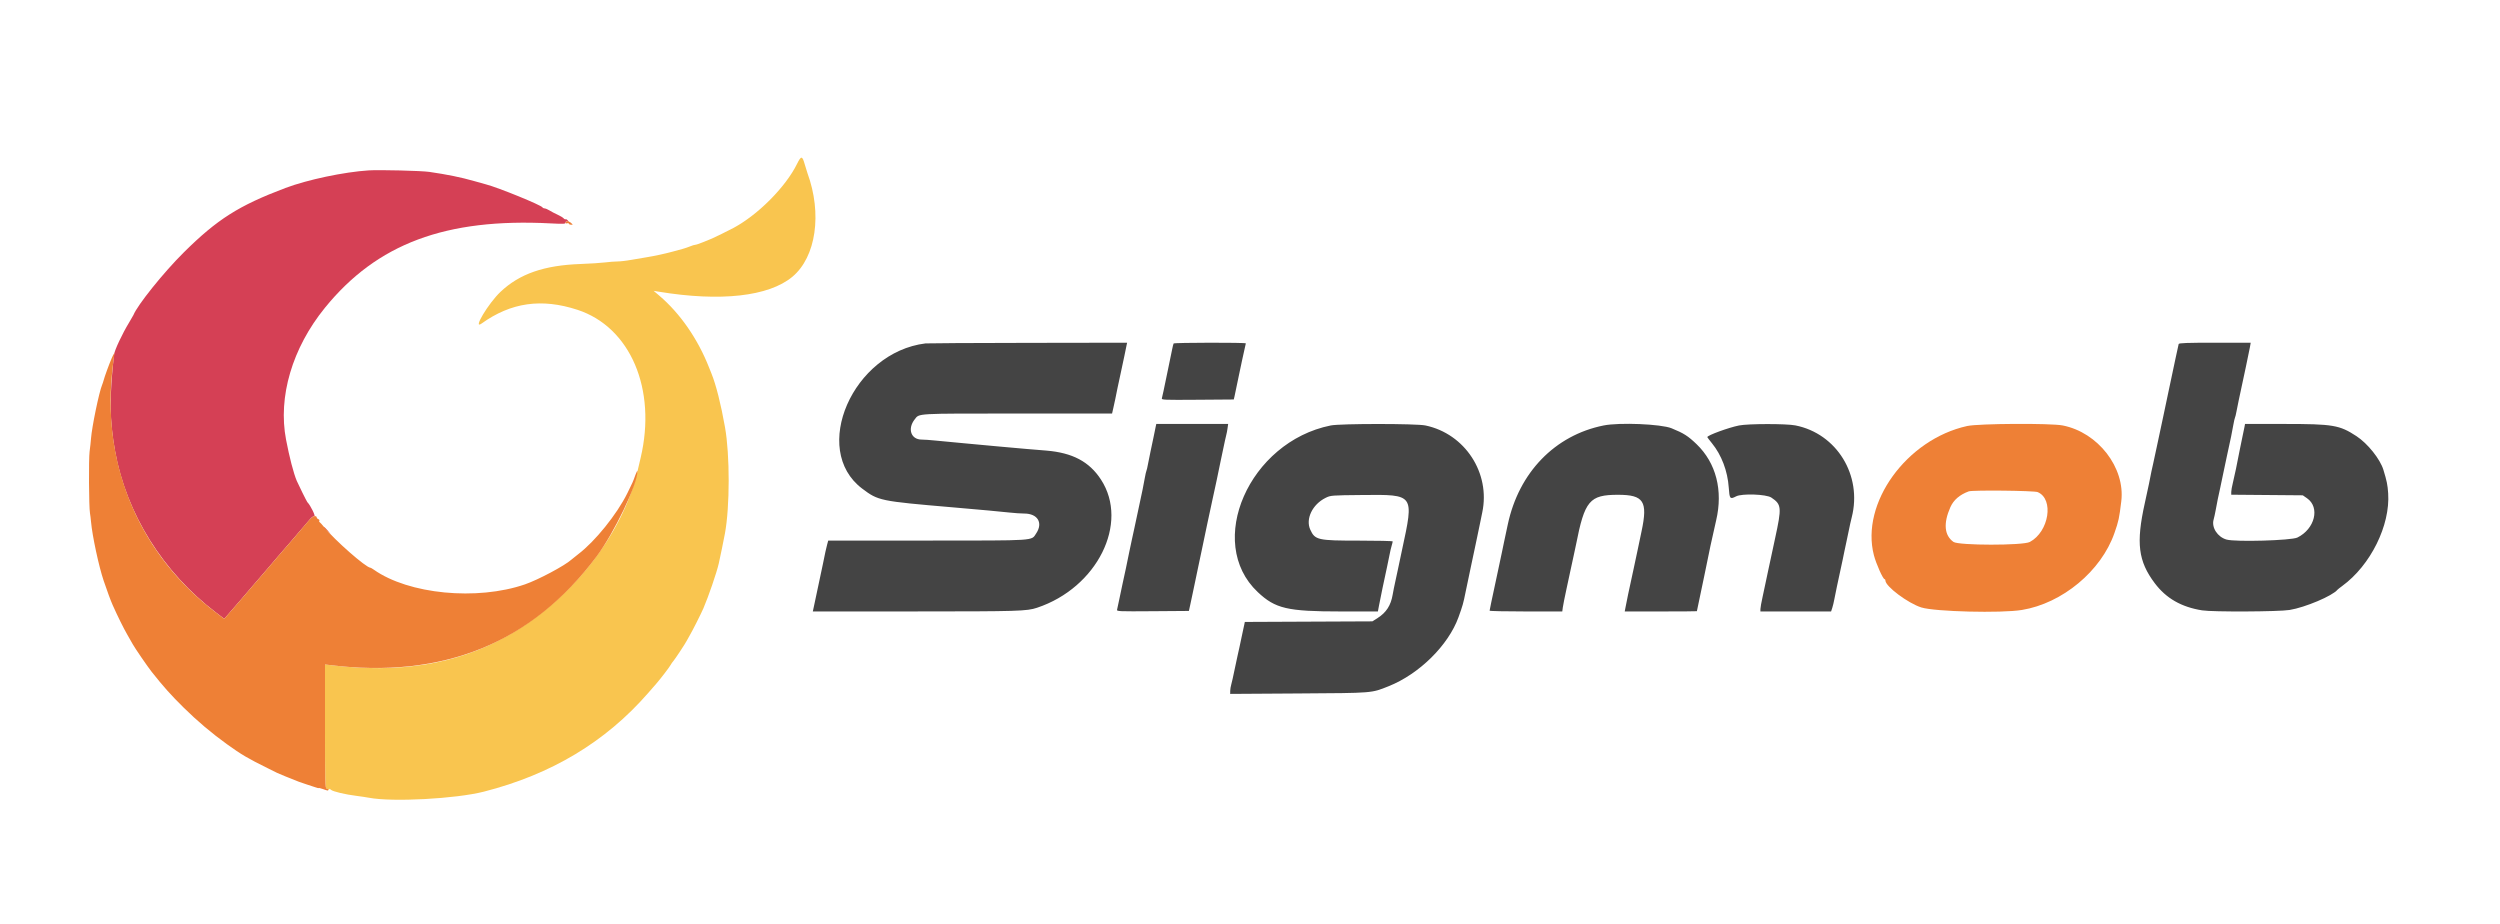 <svg id="svg" version="1.1" xmlns="http://www.w3.org/2000/svg" xmlns:xlink="http://www.w3.org/1999/xlink"
     width="400" height="147.851"
     viewBox="0, 0, 400,147.851">
    <g id="svgg">
        <path id="path0" d="M127.522 26.230 C 125.707 29.917,121.276 34.376,117.341 36.476 C 116.538 36.905,114.249 38.034,113.917 38.165 C 113.733 38.238,113.110 38.493,112.531 38.732 C 111.952 38.971,111.373 39.167,111.245 39.167 C 111.116 39.167,110.765 39.272,110.464 39.401 C 110.163 39.529,109.579 39.726,109.167 39.838 C 108.754 39.949,108.079 40.134,107.667 40.248 C 106.482 40.576,104.679 40.968,103.500 41.154 C 102.904 41.248,101.779 41.439,101.000 41.579 C 100.221 41.719,99.233 41.834,98.804 41.833 C 98.375 41.833,97.475 41.903,96.804 41.988 C 96.133 42.073,94.383 42.185,92.917 42.238 C 87.046 42.447,83.134 43.807,80.075 46.700 C 78.140 48.530,75.570 52.827,77.042 51.772 C 81.756 48.392,86.632 47.691,92.385 49.567 C 100.857 52.330,105.098 62.256,102.504 73.250 C 102.417 73.617,102.192 74.574,102.003 75.378 C 99.611 85.551,91.393 95.969,81.221 101.722 C 73.155 106.284,63.945 107.795,52.708 106.401 L 52.000 106.313 52.000 116.240 C 52.000 124.693,52.035 126.167,52.236 126.167 C 52.366 126.167,52.510 126.260,52.556 126.375 C 52.617 126.526,52.644 126.519,52.654 126.349 C 52.664 126.156,52.717 126.159,52.958 126.371 C 53.278 126.652,55.252 127.118,57.083 127.346 C 57.725 127.426,58.608 127.559,59.046 127.642 C 62.814 128.352,72.905 127.815,77.417 126.665 C 88.193 123.916,96.871 118.711,103.674 110.917 C 104.155 110.367,104.743 109.692,104.982 109.417 C 105.710 108.580,107.106 106.758,107.308 106.381 C 107.412 106.186,107.593 105.926,107.709 105.805 C 107.955 105.546,109.724 102.866,109.890 102.500 C 109.952 102.362,110.154 102.000,110.339 101.695 C 110.734 101.043,112.184 98.175,112.545 97.333 C 113.369 95.413,114.668 91.621,115.001 90.167 C 115.215 89.233,115.775 86.508,115.987 85.371 C 116.784 81.090,116.790 72.804,116.000 68.352 C 115.340 64.630,114.566 61.565,113.828 59.750 C 113.717 59.475,113.552 59.063,113.462 58.833 C 111.660 54.242,108.837 50.160,105.492 47.309 L 104.583 46.535 105.417 46.672 C 115.267 48.297,122.993 47.435,126.773 44.290 C 130.572 41.127,131.576 34.197,129.182 27.667 C 129.097 27.438,128.896 26.781,128.733 26.208 C 128.361 24.900,128.175 24.903,127.522 26.230 " stroke="none" fill="#f9c54f" fill-rule="evenodd"></path><path id="path1" d="M59.000 27.261 C 55.052 27.513,49.178 28.754,45.667 30.079 C 38.203 32.894,34.755 35.081,29.386 40.405 C 26.193 43.572,21.983 48.811,21.347 50.409 C 21.309 50.505,21.003 51.033,20.668 51.583 C 19.579 53.366,18.324 56.036,18.246 56.735 C 17.488 63.527,17.527 67.231,18.411 72.163 C 20.204 82.170,26.072 91.559,34.564 98.012 L 35.878 99.010 36.314 98.517 C 36.554 98.245,37.087 97.629,37.500 97.147 C 37.912 96.666,38.400 96.104,38.583 95.899 C 38.959 95.480,39.194 95.205,40.492 93.667 C 40.994 93.071,41.449 92.546,41.503 92.500 C 41.556 92.454,42.232 91.667,43.006 90.750 C 43.779 89.833,44.450 89.046,44.498 89.000 C 44.545 88.954,45.032 88.392,45.581 87.750 C 46.130 87.108,46.618 86.546,46.665 86.500 C 46.713 86.454,47.161 85.929,47.661 85.333 C 48.161 84.737,48.685 84.127,48.827 83.977 C 48.968 83.827,49.298 83.439,49.560 83.115 C 49.838 82.771,50.134 82.562,50.269 82.614 C 50.602 82.741,49.692 80.859,49.167 80.333 C 49.079 80.245,47.712 77.486,47.474 76.917 C 46.967 75.705,46.309 73.168,45.768 70.343 C 44.457 63.499,46.757 55.690,51.977 49.259 C 60.317 38.983,71.325 34.868,88.125 35.744 C 90.226 35.853,90.500 35.837,90.500 35.606 C 90.500 35.426,90.591 35.378,90.792 35.453 C 91.046 35.549,91.055 35.527,90.856 35.283 C 90.731 35.129,90.571 35.040,90.500 35.083 C 90.429 35.127,90.285 35.060,90.180 34.933 C 90.075 34.807,89.636 34.542,89.203 34.345 C 88.771 34.148,88.192 33.846,87.917 33.672 C 87.642 33.499,87.292 33.352,87.139 33.346 C 86.986 33.339,86.836 33.269,86.806 33.191 C 86.669 32.843,79.726 30.011,77.750 29.497 C 77.475 29.426,76.612 29.185,75.833 28.961 C 73.780 28.373,71.575 27.923,68.679 27.501 C 67.433 27.319,60.704 27.153,59.000 27.261 M51.833 84.385 C 51.833 84.414,52.077 84.658,52.375 84.927 L 52.917 85.417 52.427 84.875 C 51.971 84.370,51.833 84.257,51.833 84.385 " stroke="none" fill="#d54055" fill-rule="evenodd"></path><path id="path2" d="M90.500 35.614 C 90.500 35.731,90.610 35.781,90.750 35.727 C 90.888 35.674,91.000 35.698,91.000 35.780 C 91.000 35.862,91.159 35.941,91.353 35.956 C 91.694 35.981,91.696 35.972,91.402 35.694 C 91.049 35.358,90.500 35.310,90.500 35.614 M17.881 57.292 C 17.476 58.221,16.739 60.237,16.586 60.833 C 16.527 61.063,16.415 61.400,16.337 61.583 C 15.862 62.694,14.699 68.320,14.562 70.167 C 14.525 70.671,14.423 71.608,14.335 72.250 C 14.176 73.410,14.223 81.129,14.394 82.083 C 14.444 82.358,14.522 83.000,14.567 83.509 C 14.769 85.757,15.819 90.648,16.587 92.917 C 17.169 94.636,17.710 96.100,18.026 96.808 C 18.836 98.626,19.761 100.495,20.388 101.580 C 20.758 102.221,21.142 102.896,21.242 103.080 C 21.556 103.660,23.652 106.715,24.275 107.500 C 26.168 109.887,27.339 111.197,29.389 113.220 C 31.549 115.353,33.856 117.304,36.299 119.063 C 38.627 120.740,39.658 121.348,42.833 122.914 C 43.521 123.253,44.201 123.591,44.345 123.665 C 44.590 123.790,46.522 124.578,47.833 125.087 C 48.154 125.211,48.717 125.403,49.083 125.514 C 49.450 125.624,50.031 125.816,50.375 125.939 C 50.719 126.063,51.000 126.130,51.000 126.089 C 51.000 126.048,51.309 126.124,51.688 126.257 C 52.505 126.546,52.500 126.545,52.500 126.333 C 52.500 126.242,52.387 126.167,52.250 126.167 C 52.031 126.167,52.000 124.953,52.000 116.240 L 52.000 106.313 52.708 106.401 C 70.898 108.658,85.036 102.919,95.439 89.058 C 98.220 85.352,102.031 77.416,101.994 75.408 C 101.991 75.229,101.841 75.496,101.662 76.000 C 101.281 77.074,101.240 77.166,100.368 78.929 C 98.700 82.300,95.192 86.648,92.500 88.681 C 92.087 88.992,91.601 89.383,91.418 89.548 C 90.364 90.506,86.111 92.769,84.000 93.497 C 76.316 96.146,65.377 95.083,59.808 91.146 C 59.564 90.974,59.319 90.833,59.263 90.833 C 58.573 90.833,53.564 86.437,51.858 84.333 C 51.524 83.921,51.193 83.558,51.124 83.527 C 51.055 83.497,51.041 83.402,51.093 83.318 C 51.145 83.233,51.071 83.119,50.927 83.064 C 50.784 83.009,50.667 82.872,50.667 82.760 C 50.667 82.648,50.520 82.567,50.340 82.580 C 50.035 82.602,49.746 82.862,48.920 83.853 C 48.027 84.925,46.751 86.426,46.670 86.500 C 46.620 86.546,46.130 87.108,45.581 87.750 C 45.032 88.392,44.545 88.954,44.498 89.000 C 44.450 89.046,43.779 89.833,43.006 90.750 C 42.232 91.667,41.556 92.454,41.503 92.500 C 41.449 92.546,40.994 93.071,40.492 93.667 C 39.194 95.205,38.959 95.480,38.583 95.899 C 38.400 96.104,37.912 96.666,37.500 97.147 C 37.087 97.629,36.554 98.245,36.314 98.517 L 35.878 99.010 34.564 98.012 C 22.572 88.900,16.465 74.918,17.911 59.887 C 18.045 58.495,18.203 57.164,18.262 56.928 C 18.430 56.261,18.260 56.423,17.881 57.292 M314.750 68.161 C 305.040 70.303,297.667 80.513,299.823 88.831 C 300.182 90.215,301.276 92.667,301.535 92.667 C 301.607 92.667,301.667 92.767,301.667 92.890 C 301.667 93.817,305.287 96.526,307.417 97.193 C 309.594 97.874,320.186 98.139,323.506 97.594 C 329.972 96.534,336.194 91.363,338.309 85.292 C 338.984 83.357,339.075 82.934,339.406 80.197 C 340.056 74.833,335.681 69.178,330.027 68.072 C 328.090 67.694,316.564 67.761,314.750 68.161 M326.025 78.736 C 328.669 79.841,327.849 85.069,324.774 86.714 C 323.684 87.297,313.372 87.289,312.553 86.705 C 311.091 85.662,310.917 83.742,312.052 81.167 C 312.567 79.998,313.547 79.151,315.000 78.618 C 315.613 78.393,325.456 78.499,326.025 78.736 " stroke="none" fill="#ee8036" fill-rule="evenodd"></path><path id="path3" d="M148.083 54.945 C 136.438 56.373,129.654 71.913,137.943 78.172 C 140.527 80.123,140.776 80.175,152.333 81.165 C 156.812 81.549,160.146 81.854,161.519 82.007 C 162.308 82.095,163.372 82.167,163.883 82.167 C 166.031 82.167,166.923 83.660,165.786 85.350 C 164.976 86.554,166.052 86.483,148.381 86.492 L 132.513 86.500 132.340 87.140 C 132.182 87.729,132.015 88.494,131.663 90.250 C 131.538 90.872,131.106 92.909,130.363 96.375 L 130.051 97.833 146.484 97.830 C 162.946 97.827,164.285 97.787,165.917 97.244 C 175.549 94.041,180.703 83.713,176.155 76.731 C 174.286 73.864,171.611 72.444,167.417 72.094 C 166.867 72.048,165.442 71.931,164.250 71.833 C 163.058 71.736,160.958 71.549,159.583 71.417 C 158.208 71.286,155.771 71.060,154.167 70.915 C 152.563 70.771,150.561 70.580,149.718 70.493 C 148.876 70.405,147.861 70.333,147.463 70.333 C 145.758 70.333,145.163 68.609,146.349 67.102 C 147.121 66.120,146.298 66.167,162.791 66.167 L 177.931 66.167 178.149 65.208 C 178.370 64.234,178.508 63.575,178.802 62.083 C 178.892 61.625,179.126 60.538,179.321 59.667 C 179.516 58.796,179.788 57.521,179.925 56.833 C 180.063 56.146,180.212 55.415,180.257 55.208 L 180.340 54.833 164.462 54.858 C 155.729 54.872,148.358 54.911,148.083 54.945 M187.776 54.958 C 187.733 55.027,187.619 55.496,187.522 56.000 C 187.425 56.504,187.115 58.004,186.834 59.333 C 186.553 60.663,186.249 62.125,186.158 62.583 C 186.068 63.042,185.953 63.549,185.902 63.711 C 185.815 63.988,186.134 64.002,191.607 63.961 L 197.404 63.917 197.523 63.417 C 197.588 63.142,197.729 62.467,197.836 61.917 C 197.942 61.367,198.131 60.467,198.254 59.917 C 198.377 59.367,198.599 58.317,198.747 57.583 C 198.895 56.850,199.087 55.979,199.175 55.647 C 199.262 55.316,199.333 54.997,199.333 54.939 C 199.333 54.788,187.869 54.807,187.776 54.958 M348.587 55.042 C 348.550 55.156,348.324 56.188,348.087 57.333 C 347.849 58.479,347.540 59.942,347.399 60.583 C 347.258 61.225,347.075 62.087,346.992 62.500 C 346.786 63.523,346.347 65.605,346.167 66.417 C 345.812 68.014,345.483 69.556,345.084 71.500 C 344.849 72.646,344.583 73.883,344.492 74.250 C 344.340 74.865,344.165 75.708,343.835 77.417 C 343.764 77.783,343.464 79.171,343.169 80.500 C 341.751 86.888,342.111 89.787,344.758 93.309 C 346.581 95.733,349.015 97.129,352.347 97.659 C 354.038 97.928,364.602 97.879,366.339 97.594 C 368.836 97.185,373.220 95.330,374.000 94.352 C 374.046 94.295,374.383 94.029,374.750 93.762 C 379.287 90.456,382.458 84.056,382.106 78.917 C 382.013 77.559,381.896 76.982,381.348 75.184 C 380.821 73.452,378.826 70.957,377.029 69.781 C 374.314 68.005,373.295 67.833,365.477 67.833 L 359.204 67.833 359.120 68.292 C 359.073 68.544,358.906 69.350,358.749 70.083 C 358.591 70.817,358.406 71.717,358.339 72.083 C 358.021 73.800,357.455 76.506,357.239 77.344 C 357.108 77.854,357.000 78.470,357.000 78.713 L 357.000 79.154 362.723 79.202 L 368.446 79.250 369.127 79.722 C 371.235 81.184,370.388 84.627,367.581 86.008 C 366.618 86.482,357.686 86.737,356.250 86.331 C 354.801 85.922,353.813 84.392,354.180 83.125 C 354.266 82.827,354.418 82.133,354.517 81.583 C 354.751 80.284,354.905 79.526,355.247 78.000 C 355.402 77.313,355.590 76.412,355.665 76.000 C 355.741 75.587,356.042 74.162,356.334 72.833 C 356.966 69.957,357.077 69.417,357.327 68.012 C 357.431 67.423,357.555 66.879,357.602 66.803 C 357.649 66.728,357.751 66.310,357.829 65.875 C 357.966 65.119,358.177 64.116,359.346 58.667 C 359.632 57.337,359.921 55.931,359.989 55.542 L 360.114 54.833 354.385 54.833 C 349.950 54.833,348.641 54.880,348.587 55.042 M184.924 68.208 C 184.878 68.415,184.729 69.146,184.591 69.833 C 184.453 70.521,184.224 71.608,184.082 72.250 C 183.940 72.892,183.755 73.812,183.670 74.294 C 183.586 74.777,183.479 75.232,183.433 75.306 C 183.388 75.380,183.265 75.923,183.160 76.512 C 182.921 77.855,182.822 78.345,182.177 81.333 C 181.890 82.662,181.586 84.087,181.501 84.500 C 181.415 84.912,181.228 85.775,181.084 86.417 C 180.940 87.058,180.757 87.921,180.678 88.333 C 180.451 89.510,179.860 92.309,179.588 93.500 C 179.451 94.096,179.223 95.183,179.080 95.917 C 178.938 96.650,178.781 97.382,178.732 97.544 C 178.648 97.821,178.968 97.835,184.433 97.794 L 190.224 97.750 190.443 96.750 C 190.563 96.200,190.731 95.412,190.815 95.000 C 190.899 94.587,191.097 93.650,191.253 92.917 C 191.410 92.183,191.597 91.283,191.670 90.917 C 191.742 90.550,192.036 89.162,192.322 87.833 C 192.608 86.504,192.993 84.667,193.177 83.750 C 193.361 82.833,193.579 81.821,193.661 81.500 C 193.743 81.179,193.895 80.467,194.000 79.917 C 194.105 79.367,194.266 78.625,194.359 78.268 C 194.452 77.911,194.590 77.274,194.665 76.851 C 194.741 76.429,195.037 74.996,195.324 73.667 C 195.610 72.337,195.912 70.912,195.994 70.500 C 196.076 70.087,196.180 69.637,196.225 69.500 C 196.269 69.362,196.350 68.931,196.405 68.542 L 196.504 67.833 190.755 67.833 L 185.006 67.833 184.924 68.208 M212.917 68.074 C 199.858 70.696,192.804 86.786,201.233 94.727 C 204.057 97.387,205.967 97.833,214.538 97.833 L 220.464 97.833 220.643 96.875 C 220.843 95.798,221.526 92.519,221.918 90.750 C 222.060 90.108,222.246 89.208,222.330 88.750 C 222.415 88.292,222.562 87.655,222.659 87.334 C 222.755 87.014,222.833 86.695,222.833 86.626 C 222.833 86.557,220.405 86.500,217.438 86.500 C 210.832 86.500,210.406 86.404,209.647 84.750 C 208.861 83.039,209.983 80.705,212.092 79.659 C 212.905 79.256,212.987 79.249,217.986 79.201 C 226.334 79.121,226.259 79.016,224.323 88.000 C 224.036 89.329,223.743 90.717,223.671 91.083 C 223.598 91.450,223.413 92.313,223.259 93.000 C 223.104 93.688,222.910 94.652,222.828 95.144 C 222.540 96.858,221.802 98.005,220.420 98.884 L 219.583 99.417 209.377 99.463 L 199.171 99.510 199.096 99.880 C 199.054 100.083,198.898 100.813,198.749 101.500 C 198.599 102.188,198.400 103.125,198.307 103.583 C 198.214 104.042,198.072 104.679,197.991 105.000 C 197.911 105.321,197.695 106.333,197.511 107.250 C 197.328 108.167,197.100 109.179,197.006 109.499 C 196.911 109.819,196.833 110.294,196.833 110.553 L 196.833 111.025 207.792 110.954 C 219.819 110.877,219.374 110.912,222.167 109.801 C 227.074 107.849,231.735 103.248,233.361 98.750 C 234.024 96.917,234.135 96.524,234.490 94.750 C 234.674 93.833,235.058 91.996,235.345 90.667 C 235.631 89.337,235.926 87.950,236.000 87.583 C 236.074 87.217,236.255 86.354,236.402 85.667 C 236.550 84.979,236.745 84.042,236.835 83.583 C 236.925 83.125,237.071 82.412,237.159 82.000 C 238.504 75.690,234.396 69.398,228.066 68.074 C 226.572 67.761,214.473 67.761,212.917 68.074 M256.583 68.074 C 248.783 69.640,243.017 75.596,241.245 83.917 C 241.011 85.017,240.739 86.292,240.641 86.750 C 240.544 87.208,240.404 87.883,240.331 88.250 C 240.258 88.617,239.964 90.004,239.677 91.333 C 239.390 92.662,239.086 94.087,239.001 94.500 C 238.915 94.912,238.732 95.775,238.592 96.417 C 238.453 97.058,238.338 97.640,238.336 97.708 C 238.335 97.777,240.950 97.833,244.149 97.833 L 249.965 97.833 250.046 97.208 C 250.090 96.865,250.363 95.496,250.652 94.167 C 250.941 92.837,251.247 91.412,251.333 91.000 C 251.418 90.587,251.605 89.725,251.749 89.083 C 251.893 88.442,252.077 87.579,252.158 87.167 C 253.547 80.088,254.322 79.167,258.889 79.167 C 263.001 79.167,263.672 80.207,262.650 85.000 C 262.367 86.329,262.076 87.717,262.004 88.083 C 261.931 88.450,261.636 89.837,261.347 91.167 C 260.491 95.097,260.367 95.691,260.076 97.208 L 259.956 97.833 265.728 97.833 C 268.903 97.833,271.500 97.815,271.501 97.792 C 271.501 97.769,271.733 96.662,272.016 95.333 C 272.299 94.004,272.605 92.542,272.697 92.083 C 273.394 88.585,274.010 85.705,274.586 83.250 C 275.706 78.473,274.578 74.080,271.461 71.077 C 270.089 69.756,269.406 69.320,267.453 68.525 C 265.781 67.843,259.110 67.567,256.583 68.074 M278.250 68.074 C 276.551 68.415,273.167 69.656,273.167 69.939 C 273.167 69.975,273.505 70.420,273.919 70.928 C 275.446 72.803,276.418 75.367,276.599 77.997 C 276.726 79.835,276.800 79.925,277.773 79.418 C 278.704 78.932,282.610 79.068,283.420 79.615 C 285.056 80.719,285.096 81.166,284.008 86.167 C 283.718 87.496,283.414 88.921,283.330 89.333 C 283.247 89.746,283.061 90.608,282.917 91.250 C 282.773 91.892,282.591 92.754,282.512 93.167 C 282.432 93.579,282.210 94.624,282.017 95.488 C 281.824 96.353,281.667 97.234,281.667 97.447 L 281.667 97.833 287.320 97.833 L 292.974 97.833 293.161 97.267 C 293.264 96.955,293.413 96.336,293.492 95.892 C 293.614 95.209,294.038 93.196,294.840 89.500 C 294.930 89.087,295.044 88.525,295.095 88.250 C 295.146 87.975,295.290 87.300,295.415 86.750 C 295.541 86.200,295.729 85.300,295.835 84.750 C 295.940 84.200,296.139 83.313,296.276 82.778 C 297.995 76.068,293.884 69.366,287.250 68.063 C 285.792 67.776,279.694 67.784,278.250 68.074 " stroke="none" fill="#444444" fill-rule="evenodd"></path><path id="path4" d="" stroke="none" fill="#70705c" fill-rule="evenodd">
        </path>
    </g>
</svg>